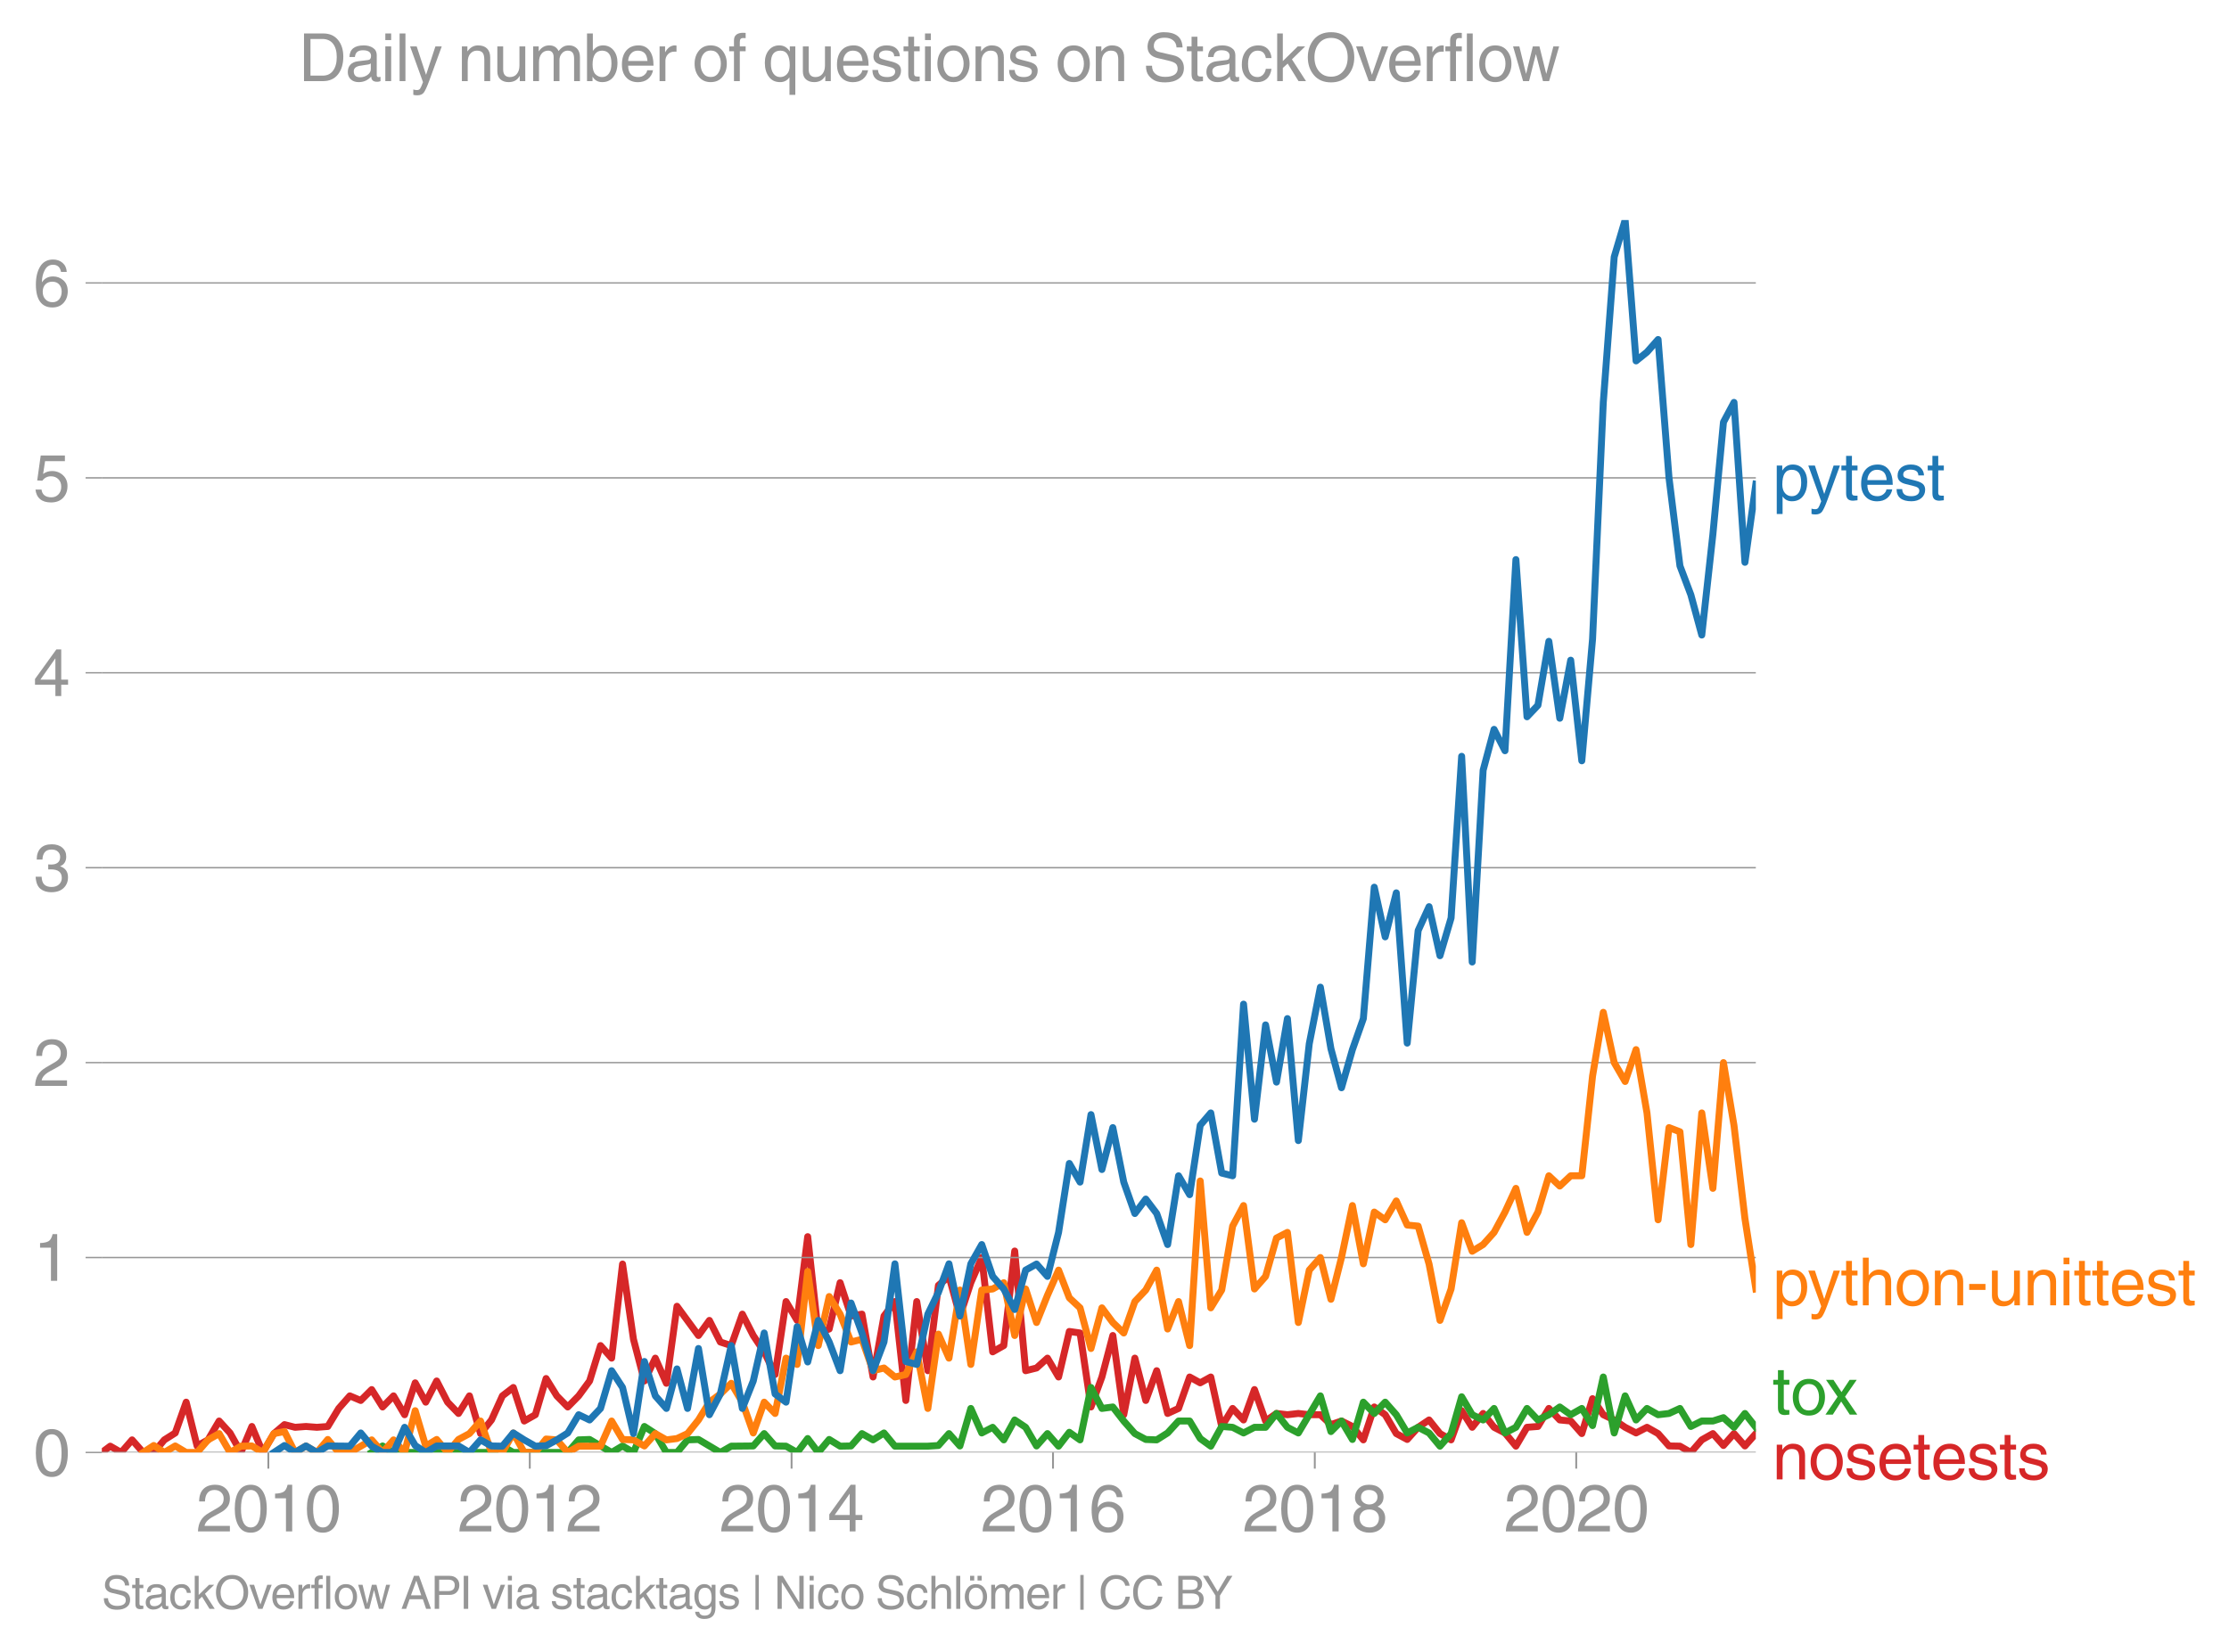 <svg height="475.651" viewBox="0 0 481.268 356.738" width="641.691" xmlns="http://www.w3.org/2000/svg" xmlns:xlink="http://www.w3.org/1999/xlink"><defs><style>*{stroke-linecap:butt;stroke-linejoin:round}</style></defs><g id="figure_1"><path d="M0 356.738h481.268V0H0z" style="fill:none" id="patch_1"/><g id="axes_1"><path d="M21.985 313.628h357.12V47.516H21.985z" style="fill:none" id="patch_2"/><path clip-path="url(#paed3811438)" d="m21.985 313.628 1.819-1.357 2.357 1.357 2.358-2.715 2.397 2.715h2.281l2.28-2.715 2.36-1.494 2.358-6.652 2.358 9.458 2.359-1.312 2.397-4.073 2.358 2.58 2.36 4.208 2.357-5.612 2.358 5.612 2.397-4.073 2.281-1.94 2.28.582 2.36-.18 2.358.18 2.359-.18 2.358-3.893 2.397-2.715 2.358.995 2.36-2.353 2.357 3.756 2.359-2.398 2.397 4.073 2.28-6.886 2.28 4.17 2.36-4.57 2.358 4.57L99 305.21l2.358-3.801 2.397 8.146 2.359-2.942 2.36-5.204 2.356-1.81 2.359 7.24 2.397-1.357 2.32-7.819 2.318 3.746 2.36 2.398 2.358-2.398 2.358-3.213 2.359-7.649 2.397 2.716 2.358-20.32 2.36 16.246 2.357 9.007 2.358-4.933 2.397 5.43 2.281-16.632 4.64 6.314 2.358-3.259 2.359 4.662 2.358.77 2.397-6.79 2.358 4.617 2.36 3.53 2.357 4.888 2.358-15.75 2.397 4.073 2.282-18.086 2.279 20.802 2.36-.86 2.358-10.002 2.359 7.196 2.358-.407 2.397 13.577 2.359-13.17 2.36-3.123 2.356 21.361 2.359-21.36 2.397 14.934 2.28-18.426 2.28-1.94 2.36 8.554 2.359-7.196 2.358-5.43 2.358 20.365 2.397-1.358 2.359-20.41 2.36 25.841 2.356-.588 2.359-2.127 2.397 4.073 2.32-9.832 2.318.328 2.36 15.975 2.358-6.471 2.358-8.961 2.359 17.107 2.397-12.22 2.358 9.142 2.36-6.426 2.357 9.232 2.358-1.086 2.397-6.788 2.281 1.26 2.28-1.26 2.36 10.68 2.358-3.892 2.359 2.49 2.358-6.563 2.397 6.789 2.358-1.63 2.36.272 2.357-.272 2.359.272h2.397l2.28 2.134 2.28-.776 2.36 1.176 2.358 2.897 2.359-7.106 2.358 1.675 2.397 4.073 2.359 1.267 2.36-2.625 2.356-1.584 2.359 2.942 2.397 1.358 2.28-6.304 2.28 3.588 2.36-2.987 2.359 2.987 2.358 1.222 2.358 2.852 2.397-4.074 2.359-.18 2.36-3.893 2.357 2.49 2.358.226 2.397 2.715 2.32-7.538 2.318 3.465 2.36 1.131 2.358 1.584 2.358 1.222 2.359-1.222 2.397 1.358 2.358 2.67 2.36.046 2.357 1.357 2.358-2.715 2.397-1.358 2.282 2.57 2.279-2.57 2.36 2.67 2.358-2.67h0" style="fill:none;stroke:#d62728;stroke-linecap:square;stroke-width:1.5" id="line2d_1"/><g id="matplotlib.axis_1"><g id="xtick_1"><g id="line2d_2"><defs><path d="M0 0v3.5" id="maf66e46c48" style="stroke:#969696;stroke-width:.4"/></defs><use style="fill:#969696;stroke:#969696;stroke-width:.4" x="57.941" xlink:href="#maf66e46c48" y="313.628"/></g><g style="fill:#969696" transform="matrix(.14 0 0 -.14 42.37 330.678)" id="text_1"><defs><path d="M281 2888q0 793 409 1202 410 410 1148 410 618 0 1012-375t394-969q0-462-227-780-226-317-667-557l-775-425q-684-375-775-863h2444V0H166q25 634 275 1056t781 728l806 469q322 185 469 383t147 545q0 344-241 578-240 235-650 235-453 0-678-299-225-298-231-807H281z" id="HelveticaWorld-Regular-32" transform="scale(.016)"/><path d="M2719 2188q0 903-239 1354-239 452-702 452-453 0-697-452-243-451-243-1354 0-875 240-1340 241-464 700-464 463 0 702 448 239 449 239 1356zm603 0q0-1107-400-1709-400-601-1144-601-772 0-1156 623-384 624-384 1687 0 1090 393 1701 394 611 1147 611 744 0 1144-608t400-1704z" id="HelveticaWorld-Regular-30" transform="scale(.016)"/><path d="M2297 0h-600v3194H647v447q550 18 818 176 269 158 391 683h441V0z" id="HelveticaWorld-Regular-31" transform="scale(.016)"/></defs><use xlink:href="#HelveticaWorld-Regular-32"/><use x="55.615" xlink:href="#HelveticaWorld-Regular-30"/><use x="111.23" xlink:href="#HelveticaWorld-Regular-31"/><use x="166.846" xlink:href="#HelveticaWorld-Regular-30"/></g></g><g id="xtick_2"><use style="fill:#969696;stroke:#969696;stroke-width:.4" x="114.387" xlink:href="#maf66e46c48" y="313.628" id="line2d_3"/><g style="fill:#969696" transform="matrix(.14 0 0 -.14 98.817 330.678)" id="text_2"><use xlink:href="#HelveticaWorld-Regular-32"/><use x="55.615" xlink:href="#HelveticaWorld-Regular-30"/><use x="111.23" xlink:href="#HelveticaWorld-Regular-31"/><use x="166.846" xlink:href="#HelveticaWorld-Regular-32"/></g></g><g id="xtick_3"><use style="fill:#969696;stroke:#969696;stroke-width:.4" x="170.911" xlink:href="#maf66e46c48" y="313.628" id="line2d_4"/><g style="fill:#969696" transform="matrix(.14 0 0 -.14 155.34 330.678)" id="text_3"><defs><path d="M678 1581h1447v2041h-12L678 1581zm2010-487V0h-563v1094H159v550l2063 2856h466V1581h659v-487h-659z" id="HelveticaWorld-Regular-34" transform="scale(.016)"/></defs><use xlink:href="#HelveticaWorld-Regular-32"/><use x="55.615" xlink:href="#HelveticaWorld-Regular-30"/><use x="111.23" xlink:href="#HelveticaWorld-Regular-31"/><use x="166.846" xlink:href="#HelveticaWorld-Regular-34"/></g></g><g id="xtick_4"><use style="fill:#969696;stroke:#969696;stroke-width:.4" x="227.357" xlink:href="#maf66e46c48" y="313.628" id="line2d_5"/><g style="fill:#969696" transform="matrix(.14 0 0 -.14 211.787 330.678)" id="text_4"><defs><path d="M903 1381q0-440 262-719 263-278 685-278 403 0 642 284 239 285 239 748 0 403-236 675t-670 272q-422 0-672-266t-250-716zm1766 1922q-63 344-255 517-192 174-520 174-519 0-791-507-272-506-278-1159l13-12q359 553 1068 553 566 0 988-375t422-1053q0-672-400-1118-400-445-1078-445-782 0-1188 556-406 557-406 1660 0 1062 415 1734 416 672 1247 672 538 0 910-321 372-320 403-876h-550z" id="HelveticaWorld-Regular-36" transform="scale(.016)"/></defs><use xlink:href="#HelveticaWorld-Regular-32"/><use x="55.615" xlink:href="#HelveticaWorld-Regular-30"/><use x="111.23" xlink:href="#HelveticaWorld-Regular-31"/><use x="166.846" xlink:href="#HelveticaWorld-Regular-36"/></g></g><g id="xtick_5"><use style="fill:#969696;stroke:#969696;stroke-width:.4" x="283.881" xlink:href="#maf66e46c48" y="313.628" id="line2d_6"/><g style="fill:#969696" transform="matrix(.14 0 0 -.14 268.31 330.678)" id="text_5"><defs><path d="M1766 2597q347 0 573 198 227 199 227 527 0 294-218 483-217 189-620 189-359 0-555-199-195-198-195-504 0-328 244-511t544-183zm6-484q-434 0-681-241t-247-591q0-403 250-650t712-247q410 0 655 247t245 657q0 350-245 587-245 238-689 238zm1378 1228q0-678-578-947 397-178 567-471 170-292 170-623 0-641-413-1032-412-390-1112-390-612 0-1076 336T244 1306q0 763 762 1082-609 243-609 875 0 531 361 884t1001 353q641 0 1016-333t375-826z" id="HelveticaWorld-Regular-38" transform="scale(.016)"/></defs><use xlink:href="#HelveticaWorld-Regular-32"/><use x="55.615" xlink:href="#HelveticaWorld-Regular-30"/><use x="111.23" xlink:href="#HelveticaWorld-Regular-31"/><use x="166.846" xlink:href="#HelveticaWorld-Regular-38"/></g></g><g id="xtick_6"><use style="fill:#969696;stroke:#969696;stroke-width:.4" x="340.327" xlink:href="#maf66e46c48" y="313.628" id="line2d_7"/><g style="fill:#969696" transform="matrix(.14 0 0 -.14 324.757 330.678)" id="text_6"><use xlink:href="#HelveticaWorld-Regular-32"/><use x="55.615" xlink:href="#HelveticaWorld-Regular-30"/><use x="111.23" xlink:href="#HelveticaWorld-Regular-32"/><use x="166.846" xlink:href="#HelveticaWorld-Regular-30"/></g></g></g><g id="matplotlib.axis_2"><g id="ytick_1"><path clip-path="url(#paed3811438)" d="M21.985 313.628h357.12" style="fill:none;stroke:#969696;stroke-linecap:square;stroke-width:.3" id="line2d_8"/><g id="line2d_9"><defs><path d="M0 0h-3.5" id="m48241ddd7c" style="stroke:#969696;stroke-width:.3"/></defs><use style="fill:#969696;stroke:#969696;stroke-width:.3" x="21.985" xlink:href="#m48241ddd7c" y="313.628"/></g><use xlink:href="#HelveticaWorld-Regular-30" style="fill:#969696" transform="matrix(.14 0 0 -.14 7.2 318.653)" id="text_7"/></g><g id="ytick_2"><path clip-path="url(#paed3811438)" d="M21.985 271.54h357.12" style="fill:none;stroke:#969696;stroke-linecap:square;stroke-width:.3" id="line2d_10"/><use style="fill:#969696;stroke:#969696;stroke-width:.3" x="21.985" xlink:href="#m48241ddd7c" y="271.539" id="line2d_11"/><use xlink:href="#HelveticaWorld-Regular-31" style="fill:#969696" transform="matrix(.14 0 0 -.14 7.2 276.564)" id="text_8"/></g><g id="ytick_3"><path clip-path="url(#paed3811438)" d="M21.985 229.45h357.12" style="fill:none;stroke:#969696;stroke-linecap:square;stroke-width:.3" id="line2d_12"/><use style="fill:#969696;stroke:#969696;stroke-width:.3" x="21.985" xlink:href="#m48241ddd7c" y="229.45" id="line2d_13"/><use xlink:href="#HelveticaWorld-Regular-32" style="fill:#969696" transform="matrix(.14 0 0 -.14 7.2 234.475)" id="text_9"/></g><g id="ytick_4"><path clip-path="url(#paed3811438)" d="M21.985 187.36h357.12" style="fill:none;stroke:#969696;stroke-linecap:square;stroke-width:.3" id="line2d_14"/><use style="fill:#969696;stroke:#969696;stroke-width:.3" x="21.985" xlink:href="#m48241ddd7c" y="187.361" id="line2d_15"/><g style="fill:#969696" transform="matrix(.14 0 0 -.14 7.2 192.386)" id="text_10"><defs><path d="M1434 2559q141-12 294-12 397 0 626 183 230 183 230 554 0 300-214 505t-617 205q-447 0-655-263-207-262-220-703H325q0 703 369 1087 369 385 1084 385 635 0 1013-327 378-326 378-857 0-685-578-928v-13q750-256 750-1050 0-634-422-1041-422-406-1197-406-634 0-1044 333-409 333-459 1164h581q13-519 256-755 244-236 703-236 444 0 713 247t269 622q0 410-257 619-256 209-793 209-128 0-257-6v484z" id="HelveticaWorld-Regular-33" transform="scale(.016)"/></defs><use xlink:href="#HelveticaWorld-Regular-33"/></g></g><g id="ytick_5"><path clip-path="url(#paed3811438)" d="M21.985 145.272h357.12" style="fill:none;stroke:#969696;stroke-linecap:square;stroke-width:.3" id="line2d_16"/><use style="fill:#969696;stroke:#969696;stroke-width:.3" x="21.985" xlink:href="#m48241ddd7c" y="145.272" id="line2d_17"/><use xlink:href="#HelveticaWorld-Regular-34" style="fill:#969696" transform="matrix(.14 0 0 -.14 7.2 150.296)" id="text_11"/></g><g id="ytick_6"><path clip-path="url(#paed3811438)" d="M21.985 103.183h357.12" style="fill:none;stroke:#969696;stroke-linecap:square;stroke-width:.3" id="line2d_18"/><use style="fill:#969696;stroke:#969696;stroke-width:.3" x="21.985" xlink:href="#m48241ddd7c" y="103.183" id="line2d_19"/><g style="fill:#969696" transform="matrix(.14 0 0 -.14 7.2 108.207)" id="text_12"><defs><path d="M941 2619q372 281 872 281 606 0 1042-403t436-1038q0-690-421-1139-420-448-1179-448-660 0-1041 323-381 324-444 918h582q43-363 284-555t669-192q415 0 681 287 266 288 266 735 0 456-279 731-278 275-718 275-500 0-835-428l-484 25 337 2406h2332v-544H1131L941 2619z" id="HelveticaWorld-Regular-35" transform="scale(.016)"/></defs><use xlink:href="#HelveticaWorld-Regular-35"/></g></g><g id="ytick_7"><path clip-path="url(#paed3811438)" d="M21.985 61.093h357.12" style="fill:none;stroke:#969696;stroke-linecap:square;stroke-width:.3" id="line2d_20"/><use style="fill:#969696;stroke:#969696;stroke-width:.3" x="21.985" xlink:href="#m48241ddd7c" y="61.093" id="line2d_21"/><use xlink:href="#HelveticaWorld-Regular-36" style="fill:#969696" transform="matrix(.14 0 0 -.14 7.2 66.118)" id="text_13"/></g></g><path clip-path="url(#paed3811438)" d="m80.25 313.628 2.357-1.403 2.359 1.403h21.148l2.36-1.357 2.356 1.357h11.754l2.358-2.715 2.358-.09 4.756 2.805 2.358-1.403 2.36 1.403 2.357-5.612 2.358 1.54 2.397 4.072h2.281l2.28-2.715 2.36-.09 4.717 2.805 2.358-1.357 4.755-.046 2.36-2.67 2.357 2.67 2.358.046 2.397 1.357 2.282-3.006 2.279 3.006 2.36-2.806 2.358 1.449 2.359-.046 2.358-2.67 2.397 1.358 2.359-1.494 2.36 2.852h7.112l2.28-.146 2.28-2.57 2.36 2.67 2.359-8.1 2.358 5.294 2.358-1.222 2.397 2.716 2.359-4.3 2.36 1.584 2.356 4.028 2.359-2.67 2.397 2.716 2.32-2.997 2.318 1.639 2.36-11.314 2.358 4.525 2.358-.317 2.359 3.033 2.397 2.715 2.358 1.267 2.36.09 2.357-1.493 2.358-2.58h2.397l2.281 3.783 2.28 1.649 2.36-4.255 2.358.181 2.359 1.222 2.358-1.222h2.397l2.358-2.987 2.36 2.987 2.357 1.222 4.756-8.01 2.28 7.71 2.28-2.28 2.36 3.983 2.358-8.055 2.359 2.443 2.358-2.443 2.397 2.715 2.359 3.937 2.36-1.222 2.356 1.222 2.359 2.852 2.397-2.716 2.28-7.952 2.28 3.879 2.36 1.131 2.359-2.489 2.358 5.295 2.358-1.222 2.397-4.073 2.359 2.49 2.36-1.132 2.357-1.675 2.358 1.675 2.397-1.358 2.32 3.699 2.318-10.487 2.36 12.083 2.358-8.01 2.358 5.204 2.359-2.489 2.397 1.358 2.358-.272 2.36-1.086 2.357 3.892 2.358-1.176h2.397l2.282-.728 2.279 2.085 2.36-2.987 2.358 2.987h0" style="fill:none;stroke:#2ca02c;stroke-linecap:square;stroke-width:1.5" id="line2d_22"/><path clip-path="url(#paed3811438)" d="m30.916 313.628 2.281-1.503 2.28 1.503 2.36-1.403 2.358 1.403h2.358l2.359-2.715 2.397-1.358 2.358 4.073 2.36-1.357 2.357-.046 2.358 1.403 2.397-4.073 2.281-.436 2.28 4.51 2.36-1.404 2.358 1.403 2.359-2.806 2.358 2.806h2.397l4.718-2.715 2.357 2.715 2.359-2.715 2.397 2.715 2.28-9.019 2.28 7.662 2.36-1.449 2.358 2.806L99 310.822l2.358-1.267 2.397-2.715 2.359 6.788h2.36l2.356-4.209 2.359 4.21h2.397l2.32-2.903 2.318.187 2.36 2.715 2.358-1.357h4.717l2.397-5.431 2.358 3.982 2.36.09 2.357 1.313 2.358-2.67 2.397 1.358 2.281-.291 2.28-1.067 2.36-2.942 2.358-3.846 2.359-1.765 2.358-2.309 2.397 4.074 2.358 6.652 2.36-6.652 2.357 2.443 2.358-11.947 2.397 1.357 2.282-20.075 2.279 16.002 2.36-10.59 2.358 3.802 2.359 6.019 2.358-.589 2.397 6.789 2.359-.588 2.36 1.946 2.356-.543 2.359-4.888 2.397 12.22 2.28-16.05 2.28 5.188 2.36-14.709 2.359 16.066 2.358-16.066 2.358-.226 2.397-1.358 2.359 11.405 2.36-10.047 2.356 7.24 2.359-5.883 2.397-5.43 2.32 5.992 2.318 2.154 2.36 8.78 2.358-8.78 2.358 3.168 2.359 2.263 2.397-6.789 2.358-2.489 2.36-4.3 2.357 12.718 2.358-5.929 2.397 9.504 2.281-35.543 2.28 27.397 2.36-3.847 2.358-13.803 2.359-4.436 2.358 18.013 2.397-2.716 2.358-8.282 2.36-1.222 2.357 19.46 2.359-11.313 2.397-2.716 2.28 9.02 2.28-9.02 2.36-11.224 2.358 12.582 2.359-11.179 2.358 1.675 2.397-4.073 2.359 5.204 2.36.227 2.356 8.191 2.359 12.174 2.397-6.788 2.28-14.305 2.28 6.158 2.36-1.448 2.359-2.625 2.358-4.39 2.358-5.114 2.397 9.504 2.359-4.39 2.36-7.83 2.357 2.218 2.358-2.217h2.397l2.32-21.536 2.318-13.765 2.36 10.862 2.358 4.073 2.358-6.879 2.359 13.668 2.397 23.08 2.358-19.912 2.36.905 2.357 24.348 2.358-28.421 2.397 16.292 2.282-27.154 2.279 13.577 2.36 20.094 2.358 15.207h0" style="fill:none;stroke:#ff7f0e;stroke-linecap:square;stroke-width:1.5" id="line2d_23"/><g style="fill:#1f77b4" transform="matrix(.14 0 0 -.14 382.677 108.02)" id="text_14"><defs><path d="M959 1516q0-538 262-832 263-293 654-293 428 0 665 348 238 349 238 945 0 654-228 954t-687 300q-447 0-676-352-228-352-228-1070zM422 3347h531v-472h13q359 569 1000 569 647 0 1020-471 373-470 373-1201 0-819-381-1344T1888-97q-582 0-891 450h-13v-1678H422v4672z" id="HelveticaWorld-Regular-70" transform="scale(.016)"/><path d="M2497 3347h612L1913 63q-32-88-63-166-272-725-469-995-197-271-637-271-231 0-378 50v513q159-57 350-57 206 0 301 130 96 130 283 636L56 3347h635l897-2725h12l897 2725z" id="HelveticaWorld-Regular-79" transform="scale(.016)"/><path d="M1100 2881V703q0-128 70-195 71-67 252-67h216V0q-307-44-422-44-353 0-516 169-162 169-162 547v2209H84v466h454v934h562v-934h538v-466h-538z" id="HelveticaWorld-Regular-74" transform="scale(.016)"/><path d="M2719 1941q-44 543-288 770-243 227-647 227-409 0-661-288-251-287-267-709h1863zm537-891q-93-519-509-859-366-288-963-294-703 6-1116 461-412 455-412 1223 0 882 425 1372 425 491 1182 491 678 0 1059-507 381-506 381-1446H856q0-525 244-813 244-287 731-287 344 0 591 207 247 208 272 452h562z" id="HelveticaWorld-Regular-65" transform="scale(.016)"/><path d="M2309 2394q-12 300-214 431-201 131-579 131-275 0-471-122-195-121-195-350 0-181 115-267 116-86 501-183l556-140q506-128 723-327 218-198 218-554 0-494-361-802T1638-97Q934-97 573 195q-360 293-367 880h544q13-347 230-516 217-168 651-168 353 0 561 140 208 141 208 391 0 178-135 284-134 107-531 197l-653 160q-397 100-586 298t-189 514q0 494 353 781 354 288 922 288 607 0 930-296 323-295 342-754h-544z" id="HelveticaWorld-Regular-73" transform="scale(.016)"/></defs><use xlink:href="#HelveticaWorld-Regular-70"/><use x="54.494" xlink:href="#HelveticaWorld-Regular-79"/><use x="105.104" xlink:href="#HelveticaWorld-Regular-74"/><use x="132.789" xlink:href="#HelveticaWorld-Regular-65"/><use x="188.209" xlink:href="#HelveticaWorld-Regular-73"/><use x="238.209" xlink:href="#HelveticaWorld-Regular-74"/></g><g style="fill:#ff7f0e" transform="matrix(.14 0 0 -.14 382.677 281.855)" id="text_15"><defs><path d="M3150 0h-566v2188q0 403-156 576-156 174-509 174-435 0-685-282-250-281-250-831V0H422v4594h562V2900h13q384 544 981 544 550 0 861-288 311-287 311-878V0z" id="HelveticaWorld-Regular-68" transform="scale(.016)"/><path d="M813 1678q0-559 253-920t718-361q482 0 732 378t250 903q0 531-250 901-250 371-732 371-446 0-709-349-262-348-262-923zm-575 0q0 747 415 1256 416 510 1131 510 732 0 1144-516 413-515 413-1250 0-737-410-1256Q2522-97 1784-97q-709 0-1128 503-418 503-418 1272z" id="HelveticaWorld-Regular-6f" transform="scale(.016)"/><path d="M3150 0h-566v2059q0 475-166 677-165 202-549 202-378 0-632-288-253-287-253-825V0H422v3347h531v-472h13q397 569 1012 569 569 0 870-302 302-301 302-864V0z" id="HelveticaWorld-Regular-6e" transform="scale(.016)"/><path d="M1850 1484H281v575h1569v-575z" id="HelveticaWorld-Regular-2d" transform="scale(.016)"/><path d="M391 3347h562V1125q0-369 167-552 168-182 480-182 434 0 678 307 244 308 244 805v1844h562V0h-531v488l-12 12Q2222-97 1478-97q-481 0-784 262-303 263-303 776v2406z" id="HelveticaWorld-Regular-75" transform="scale(.016)"/><path d="M422 3956v638h562v-638H422zM984 0H422v3347h562V0z" id="HelveticaWorld-Regular-69" transform="scale(.016)"/></defs><use xlink:href="#HelveticaWorld-Regular-70"/><use x="54.494" xlink:href="#HelveticaWorld-Regular-79"/><use x="105.104" xlink:href="#HelveticaWorld-Regular-74"/><use x="132.789" xlink:href="#HelveticaWorld-Regular-68"/><use x="187.965" xlink:href="#HelveticaWorld-Regular-6f"/><use x="243.873" xlink:href="#HelveticaWorld-Regular-6e"/><use x="299.049" xlink:href="#HelveticaWorld-Regular-2d"/><use x="332.35" xlink:href="#HelveticaWorld-Regular-75"/><use x="387.135" xlink:href="#HelveticaWorld-Regular-6e"/><use x="442.311" xlink:href="#HelveticaWorld-Regular-69"/><use x="464.332" xlink:href="#HelveticaWorld-Regular-74"/><use x="492.018" xlink:href="#HelveticaWorld-Regular-74"/><use x="519.703" xlink:href="#HelveticaWorld-Regular-65"/><use x="575.123" xlink:href="#HelveticaWorld-Regular-73"/><use x="625.123" xlink:href="#HelveticaWorld-Regular-74"/></g><g style="fill:#2ca02c" transform="matrix(.14 0 0 -.14 382.677 305.452)" id="text_16"><defs><path d="M3138 0h-725l-825 1259L781 0H72l1169 1722L128 3347h716l775-1178 781 1178h684L1959 1722 3138 0z" id="HelveticaWorld-Regular-78" transform="scale(.016)"/></defs><use xlink:href="#HelveticaWorld-Regular-74"/><use x="27.686" xlink:href="#HelveticaWorld-Regular-6f"/><use x="80.719" xlink:href="#HelveticaWorld-Regular-78"/></g><g style="fill:#d62728" transform="matrix(.14 0 0 -.14 382.677 319.452)" id="text_17"><use xlink:href="#HelveticaWorld-Regular-6e"/><use x="55.176" xlink:href="#HelveticaWorld-Regular-6f"/><use x="111.084" xlink:href="#HelveticaWorld-Regular-73"/><use x="161.084" xlink:href="#HelveticaWorld-Regular-65"/><use x="216.504" xlink:href="#HelveticaWorld-Regular-74"/><use x="244.189" xlink:href="#HelveticaWorld-Regular-65"/><use x="299.609" xlink:href="#HelveticaWorld-Regular-73"/><use x="349.609" xlink:href="#HelveticaWorld-Regular-74"/><use x="377.295" xlink:href="#HelveticaWorld-Regular-73"/></g><g style="fill:#969696" transform="matrix(.097 0 0 -.097 21.985 347.399)" id="text_18"><defs><path d="M3225 3250q-19 438-327 686-307 248-810 248-507 0-779-208-271-207-271-598 0-209 118-359 119-150 425-222l1313-300q531-116 787-440 257-323 257-788 0-681-500-1036T2138-122q-610 0-962 156-351 157-623 497-272 341-272 953h582q0-512 340-794 341-281 928-281 569 0 886 202t317 573q0 338-189 505t-739 295l-990 232q-494 112-738 392t-244 689q0 619 417 1019 418 400 1165 400 843 0 1301-352 458-351 492-1114h-584z" id="HelveticaWorld-Regular-53" transform="scale(.016)"/><path d="M2456 1709q-62-65-245-106-183-40-683-106-369-44-542-182-173-137-173-362 0-275 146-428 147-153 469-153 403 0 715 229 313 230 313 558v550zM397 2328q19 566 367 841 349 275 1014 275 531 0 890-241 360-240 360-694V581q0-197 178-197 72 0 185 25V0q-153-63-319-63-288 0-429 123-140 124-146 387Q2016-97 1288-97q-475 0-763 269-287 269-287 700 0 441 250 712 250 272 728 329l993 121q269 41 269 397 0 263-195 403-195 141-592 141-353 0-543-156-189-156-226-491H397z" id="HelveticaWorld-Regular-61" transform="scale(.016)"/><path d="M2534 2222q-121 716-793 716-416 0-669-333t-253-927q0-647 234-967 235-320 681-320 300 0 519 220t281 573h544q-84-621-439-951T1722-97q-659 0-1081 451-422 452-422 1227 0 850 422 1356 422 507 1184 507 556 0 886-333t367-889h-544z" id="HelveticaWorld-Regular-63" transform="scale(.016)"/><path d="M3200 0h-722L1434 1691l-468-422V0H422v4594h544V1931l1440 1416h716L1844 2100 3200 0z" id="HelveticaWorld-Regular-6b" transform="scale(.016)"/><path d="M4091 2297q0 806-427 1337-426 532-1173 532-738 0-1169-532-431-531-431-1337 0-831 437-1350 438-519 1163-519 709 0 1154 506 446 507 446 1363zm637 0q0-1028-594-1724-593-695-1643-695-1057 0-1649 695-592 696-592 1724 0 1031 592 1725t1649 694q1081 0 1659-707 578-706 578-1712z" id="HelveticaWorld-Regular-4f" transform="scale(.016)"/><path d="M2522 3347h616L1863 0h-604L38 3347h653l872-2725h12l947 2725z" id="HelveticaWorld-Regular-76" transform="scale(.016)"/><path d="M984 0H422v3347h531v-556h13q365 653 940 653 91 0 147-19v-584h-209q-378 0-619-257-241-256-241-637V0z" id="HelveticaWorld-Regular-72" transform="scale(.016)"/><path d="M1100 2881V0H538v2881H78v466h460v575q0 378 229 557 230 180 642 180 141 0 254-12v-506q-100 12-229 12-187 0-261-92-73-92-73-298v-416h563v-466h-563z" id="HelveticaWorld-Regular-66" transform="scale(.016)"/><path d="M984 0H422v4594h562V0z" id="HelveticaWorld-Regular-6c" transform="scale(.016)"/><path d="M1638 0h-575L97 3347h606l641-2631h12l647 2631h635l653-2631h12l678 2631h557L3572 0h-591l-678 2591h-12L1638 0z" id="HelveticaWorld-Regular-77" transform="scale(.016)"/><path d="m2816 1888-678 2021h-13l-737-2021h1428zm-1619-550L716 0H78l1728 4594h703L4172 0h-678l-453 1338H1197z" id="HelveticaWorld-Regular-41" transform="scale(.016)"/><path d="M1141 2472h1234q466 0 700 204 234 205 234 621 0 372-225 569t-684 197H1141V2472zm0-2472H519v4594h2065q616 0 991-358t375-933q0-597-363-980-362-382-1003-382H1141V0z" id="HelveticaWorld-Regular-50" transform="scale(.016)"/><path d="M1141 0H519v4594h622V0z" id="HelveticaWorld-Regular-49" transform="scale(.016)"/><path d="M831 1684q0-615 244-954t659-339q404 0 660 293 256 294 256 832 0 706-224 1064-223 358-679 358-459 0-688-305-228-305-228-949zM3188 191q0-807-388-1203-387-397-1169-397-562 0-895 259T353-409h563q43-244 226-388t530-144q472 0 712 254 241 253 241 821v238h-12Q2297-97 1722-97q-716 0-1094 528T250 1772q0 744 381 1208 382 464 1013 464 634 0 1000-569h12v472h532V191z" id="HelveticaWorld-Regular-67" transform="scale(.016)"/><path d="M603 4716h466V-122H603v4838z" id="HelveticaWorld-Regular-7c" transform="scale(.016)"/><path d="M3559 4594h600V0h-690L1125 3713h-12V0H519v4594h728L3547 884h12v3710z" id="HelveticaWorld-Regular-4e" transform="scale(.016)"/><path d="M813 1678q0-559 253-920t718-361q482 0 732 378t250 903q0 531-250 901-250 371-732 371-446 0-709-349-262-348-262-923zm-575 0q0 747 415 1256 416 510 1131 510 732 0 1144-516 413-515 413-1250 0-737-410-1256Q2522-97 1784-97q-709 0-1128 503-418 503-418 1272zm2351 2266h-575v650h575v-650zm-1038 0H976v650h575v-650z" id="HelveticaWorld-Regular-f6" transform="scale(.016)"/><path d="M422 3347h531v-472h13q378 569 1012 569 628 0 891-544 240 294 465 419t557 125q434 0 735-285 302-284 302-843V0h-562v2163q0 390-147 582-147 193-475 193-331 0-560-269-228-269-228-628V0h-562v2316q0 290-135 456-134 166-390 166-403 0-644-300t-241-813V0H422v3347z" id="HelveticaWorld-Regular-6d" transform="scale(.016)"/><path d="M3713 3213q-104 468-434 710-329 243-854 243-678 0-1091-493-412-492-412-1329 0-969 390-1443 391-473 1132-473 487 0 838 323 352 324 474 940h603q-121-885-671-1349T2350-122q-941 0-1505 647T281 2322q0 1109 589 1751 589 643 1555 643 800 0 1297-413 497-412 591-1090h-600z" id="HelveticaWorld-Regular-43" transform="scale(.016)"/><path d="M519 4594h2015q594 0 947-322t353-834q0-310-155-565-154-254-460-395 428-162 629-431 202-269 202-691 0-593-428-975Q3194 0 2491 0H519v4594zm612-4063h1325q488 0 731 226 244 227 244 612 0 390-272 582-271 193-803 193H1131V531zm0 2119h1128q494 0 724 179 230 180 230 562 0 328-218 500-217 172-729 172H1131V2650z" id="HelveticaWorld-Regular-42" transform="scale(.016)"/><path d="M2388 0h-622v1850L31 4594h725l1319-2206 1316 2206h731L2388 1850V0z" id="HelveticaWorld-Regular-59" transform="scale(.016)"/></defs><use xlink:href="#HelveticaWorld-Regular-53"/><use x="66.211" xlink:href="#HelveticaWorld-Regular-74"/><use x="93.896" xlink:href="#HelveticaWorld-Regular-61"/><use x="148.828" xlink:href="#HelveticaWorld-Regular-63"/><use x="200.098" xlink:href="#HelveticaWorld-Regular-6b"/><use x="250.098" xlink:href="#HelveticaWorld-Regular-4f"/><use x="327.881" xlink:href="#HelveticaWorld-Regular-76"/><use x="375.49" xlink:href="#HelveticaWorld-Regular-65"/><use x="430.91" xlink:href="#HelveticaWorld-Regular-72"/><use x="464.979" xlink:href="#HelveticaWorld-Regular-66"/><use x="492.664" xlink:href="#HelveticaWorld-Regular-6c"/><use x="514.686" xlink:href="#HelveticaWorld-Regular-6f"/><use x="569.094" xlink:href="#HelveticaWorld-Regular-77"/><use x="641.506" xlink:href="#HelveticaWorld-Regular-20"/><use x="665.92" xlink:href="#HelveticaWorld-Regular-41"/><use x="732.619" xlink:href="#HelveticaWorld-Regular-50"/><use x="797.268" xlink:href="#HelveticaWorld-Regular-49"/><use x="823.049" xlink:href="#HelveticaWorld-Regular-20"/><use x="847.463" xlink:href="#HelveticaWorld-Regular-76"/><use x="897.072" xlink:href="#HelveticaWorld-Regular-69"/><use x="919.094" xlink:href="#HelveticaWorld-Regular-61"/><use x="974.025" xlink:href="#HelveticaWorld-Regular-20"/><use x="998.439" xlink:href="#HelveticaWorld-Regular-73"/><use x="1048.439" xlink:href="#HelveticaWorld-Regular-74"/><use x="1076.125" xlink:href="#HelveticaWorld-Regular-61"/><use x="1131.057" xlink:href="#HelveticaWorld-Regular-63"/><use x="1182.326" xlink:href="#HelveticaWorld-Regular-6b"/><use x="1232.326" xlink:href="#HelveticaWorld-Regular-74"/><use x="1260.012" xlink:href="#HelveticaWorld-Regular-61"/><use x="1314.943" xlink:href="#HelveticaWorld-Regular-67"/><use x="1370.852" xlink:href="#HelveticaWorld-Regular-73"/><use x="1420.852" xlink:href="#HelveticaWorld-Regular-20"/><use x="1445.266" xlink:href="#HelveticaWorld-Regular-7c"/><use x="1471.242" xlink:href="#HelveticaWorld-Regular-20"/><use x="1495.656" xlink:href="#HelveticaWorld-Regular-4e"/><use x="1568.752" xlink:href="#HelveticaWorld-Regular-69"/><use x="1590.773" xlink:href="#HelveticaWorld-Regular-63"/><use x="1642.043" xlink:href="#HelveticaWorld-Regular-6f"/><use x="1697.951" xlink:href="#HelveticaWorld-Regular-20"/><use x="1722.365" xlink:href="#HelveticaWorld-Regular-53"/><use x="1788.576" xlink:href="#HelveticaWorld-Regular-63"/><use x="1839.846" xlink:href="#HelveticaWorld-Regular-68"/><use x="1895.021" xlink:href="#HelveticaWorld-Regular-6c"/><use x="1917.043" xlink:href="#HelveticaWorld-Regular-f6"/><use x="1972.951" xlink:href="#HelveticaWorld-Regular-6d"/><use x="2055.959" xlink:href="#HelveticaWorld-Regular-65"/><use x="2111.379" xlink:href="#HelveticaWorld-Regular-72"/><use x="2143.947" xlink:href="#HelveticaWorld-Regular-20"/><use x="2168.361" xlink:href="#HelveticaWorld-Regular-7c"/><use x="2194.338" xlink:href="#HelveticaWorld-Regular-20"/><use x="2218.752" xlink:href="#HelveticaWorld-Regular-43"/><use x="2291.066" xlink:href="#HelveticaWorld-Regular-43"/><use x="2363.381" xlink:href="#HelveticaWorld-Regular-20"/><use x="2387.795" xlink:href="#HelveticaWorld-Regular-42"/><use x="2450.607" xlink:href="#HelveticaWorld-Regular-59"/></g><g style="fill:#969696" transform="matrix(.14 0 0 -.14 64.478 17.516)" id="text_19"><defs><path d="M1141 531h1203q625 0 978 480t353 1311q0 822-356 1278t-1028 463H1141V531zM519 4594h1862q903 0 1414-621 511-620 511-1610 0-1063-511-1713T2356 0H519v4594z" id="HelveticaWorld-Regular-44" transform="scale(.016)"/><path d="M2778 1684q0 672-238 963-237 291-677 291-447-7-676-349-228-342-228-989 0-659 275-934t641-275q416 0 659 342 244 342 244 951zM422 0v4594h562V2925h13q359 519 969 519 625 0 1009-464t384-1208q0-838-388-1354Q2584-97 1888-97q-613 0-922 513h-13V0H422z" id="HelveticaWorld-Regular-62" transform="scale(.016)"/><path d="M2656 1516q0 712-224 1067-223 355-679 355-440 0-678-288-237-287-237-966 0-603 240-948 241-345 663-345 372 0 643 281 272 281 272 844zm538-2841h-563V353h-12Q2297-97 1728-97q-703 0-1088 522-384 522-384 1347 0 731 378 1201 379 471 1016 471 634 0 1000-569h13v472h531v-4672z" id="HelveticaWorld-Regular-71" transform="scale(.016)"/></defs><use xlink:href="#HelveticaWorld-Regular-44"/><use x="72.021" xlink:href="#HelveticaWorld-Regular-61"/><use x="126.953" xlink:href="#HelveticaWorld-Regular-69"/><use x="148.975" xlink:href="#HelveticaWorld-Regular-6c"/><use x="170.996" xlink:href="#HelveticaWorld-Regular-79"/><use x="220.605" xlink:href="#HelveticaWorld-Regular-20"/><use x="245.02" xlink:href="#HelveticaWorld-Regular-6e"/><use x="300.195" xlink:href="#HelveticaWorld-Regular-75"/><use x="354.98" xlink:href="#HelveticaWorld-Regular-6d"/><use x="437.988" xlink:href="#HelveticaWorld-Regular-62"/><use x="494.482" xlink:href="#HelveticaWorld-Regular-65"/><use x="549.902" xlink:href="#HelveticaWorld-Regular-72"/><use x="582.471" xlink:href="#HelveticaWorld-Regular-20"/><use x="606.885" xlink:href="#HelveticaWorld-Regular-6f"/><use x="662.793" xlink:href="#HelveticaWorld-Regular-66"/><use x="690.479" xlink:href="#HelveticaWorld-Regular-20"/><use x="714.893" xlink:href="#HelveticaWorld-Regular-71"/><use x="771.387" xlink:href="#HelveticaWorld-Regular-75"/><use x="826.172" xlink:href="#HelveticaWorld-Regular-65"/><use x="881.592" xlink:href="#HelveticaWorld-Regular-73"/><use x="931.592" xlink:href="#HelveticaWorld-Regular-74"/><use x="959.277" xlink:href="#HelveticaWorld-Regular-69"/><use x="981.299" xlink:href="#HelveticaWorld-Regular-6f"/><use x="1037.207" xlink:href="#HelveticaWorld-Regular-6e"/><use x="1092.383" xlink:href="#HelveticaWorld-Regular-73"/><use x="1142.383" xlink:href="#HelveticaWorld-Regular-20"/><use x="1166.797" xlink:href="#HelveticaWorld-Regular-6f"/><use x="1222.705" xlink:href="#HelveticaWorld-Regular-6e"/><use x="1277.881" xlink:href="#HelveticaWorld-Regular-20"/><use x="1302.295" xlink:href="#HelveticaWorld-Regular-53"/><use x="1368.506" xlink:href="#HelveticaWorld-Regular-74"/><use x="1396.191" xlink:href="#HelveticaWorld-Regular-61"/><use x="1451.123" xlink:href="#HelveticaWorld-Regular-63"/><use x="1502.393" xlink:href="#HelveticaWorld-Regular-6b"/><use x="1552.393" xlink:href="#HelveticaWorld-Regular-4f"/><use x="1630.176" xlink:href="#HelveticaWorld-Regular-76"/><use x="1677.785" xlink:href="#HelveticaWorld-Regular-65"/><use x="1733.205" xlink:href="#HelveticaWorld-Regular-72"/><use x="1767.273" xlink:href="#HelveticaWorld-Regular-66"/><use x="1794.959" xlink:href="#HelveticaWorld-Regular-6c"/><use x="1816.98" xlink:href="#HelveticaWorld-Regular-6f"/><use x="1871.389" xlink:href="#HelveticaWorld-Regular-77"/></g><path clip-path="url(#paed3811438)" d="m59.14 313.628 2.28-1.503 2.28 1.503 2.36-1.403 2.358 1.403 2.359-1.403 4.755.046 2.358-2.852 2.36 2.852 2.357 1.357h2.359l2.397-5.43 2.28 3.927 2.28 1.503 2.36-1.403H99l2.358 1.403 2.397-2.715 2.359 1.312 2.36.046 2.356-2.852 2.359 1.494 2.397 1.358 2.32-.094 2.318-1.264 2.36-1.494 2.358-3.937 2.358 1.131 2.359-2.489 2.397-8.146 2.358 3.62 2.36 9.957 2.357-15.568 2.358 7.422 2.397 2.715 2.281-8.534 2.28 8.534 2.36-12.943 2.358 14.301 2.359-4.48 2.358-10.455 2.397 13.577 2.358-5.928 2.36-10.364 2.357 13.17 2.358 1.765 2.397-16.293 2.282 7.613 2.279-8.97 2.36 4.66 2.358 6.201 2.359-14.618 2.358 6.472 2.397 8.146 2.359-6.2 2.36-16.881 2.356 21.09 2.359.633 2.397-10.861 2.28-4.704 2.28-6.158 2.36 11.269 2.359-11.27 2.358-4.163 2.358 6.88 2.397 2.715 2.359 4.435 2.36-8.508 2.356-1.313 2.359 2.67 2.397-9.504 2.32-14.888 2.318 4.027 2.36-14.573 2.358 11.857 2.358-9.051 2.359 11.767 2.397 6.788 2.358-3.123 2.36 3.123 2.357 6.698 2.358-14.844 2.397 4.073 2.281-14.983 2.28-2.667 2.36 12.988 2.358.589 2.359-37.066 2.358 24.846 2.397-20.365 2.358 12.355 2.36-13.713 2.357 26.34 2.359-20.91 2.397-12.219 2.28 13.287 2.28 8.437 2.36-8.237 2.358-6.698 2.359-28.376 2.358 10.726 2.397-9.504 2.359 32.449 2.36-24.303 2.356-5.16 2.359 10.59 2.397-8.145 2.28-34.913 2.28 44.417 2.36-41.41 2.359-8.826 2.358 4.616 2.358-41.274 2.397 33.943 2.359-2.49 2.36-13.803 2.357 16.61 2.358-12.537 2.397 21.724 2.32-26.265 2.318-51.125 2.36-31.408 2.358-7.966 2.358 30.413 2.359-1.9 2.397-2.716 2.358 29.87 2.36 19.008 2.357 6.245 2.358 8.69 2.397-21.724 2.282-24.245 2.279-4.267 2.36 34.531 2.358-16.88h0" style="fill:none;stroke:#1f77b4;stroke-linecap:square;stroke-width:1.5" id="line2d_24"/></g></g><defs><clipPath id="paed3811438"><path d="M21.985 47.516h357.12v266.112H21.985z"/></clipPath></defs></svg>